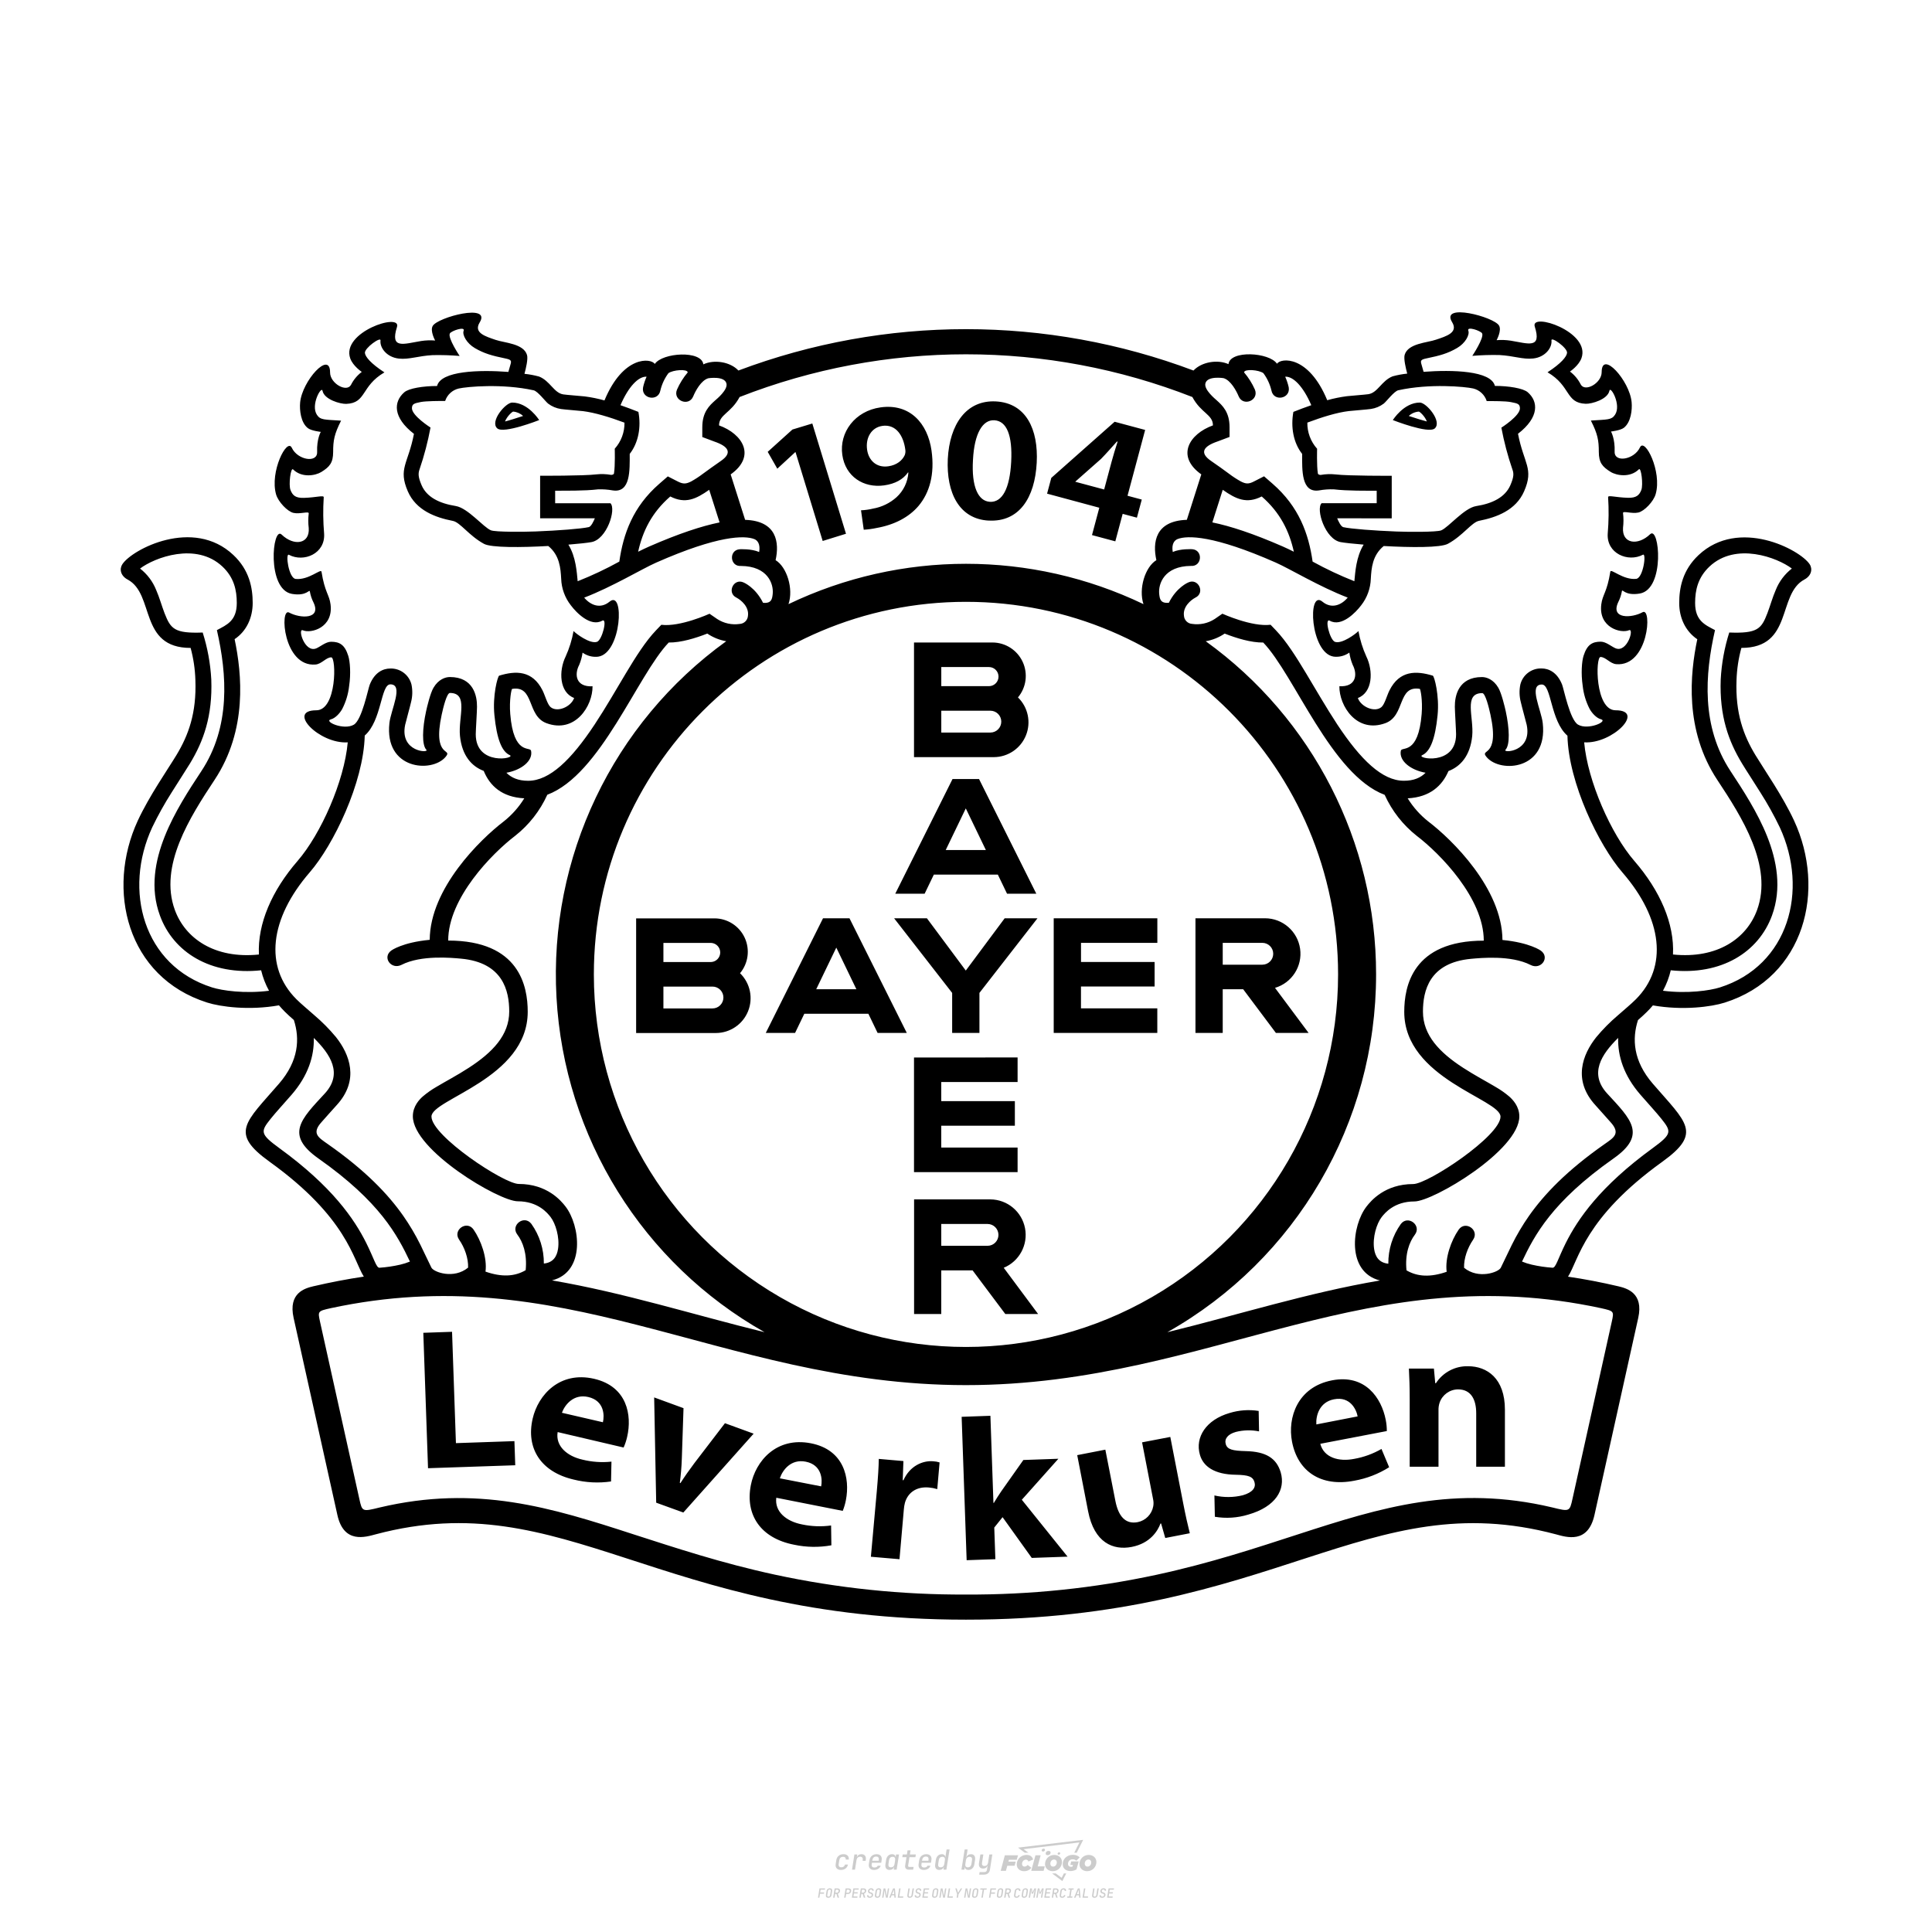 <?xml version="1.0" encoding="UTF-8"?>
<svg data-name="图层_1" xmlns="http://www.w3.org/2000/svg" version="1.1" viewBox="0 0 800 800">
  <!-- Created by @FCLOGO 2024-12-20 GMT+8 10:23:08 . https://fclogo.top/ -->
<!-- FOR PERSONAL USE ONLY NOT FOR COMMERCIAL USE -->
  <path d="M348.219,774.301c-.786,0-1.375-.217-1.768-.652-.393-.435-.528-1.03-.406-1.786l.252-1.648c.122-.755.45-1.35.984-1.785.534-.435,1.194-.652,1.98-.652.755,0,1.329.199,1.722.595.393.397.551.938.475,1.625h-1.236c.03-.359-.055-.637-.257-.836-.202-.198-.498-.297-.887-.297-.42,0-.763.117-1.03.349-.267.233-.435.563-.503.99l-.263,1.659c-.069.435-.006.769.189,1.002.195.233.502.349.921.349.389,0,.715-.099.979-.297.263-.198.436-.48.521-.847h1.236c-.137.687-.467,1.231-.99,1.631-.523.401-1.162.6-1.917.6ZM352.797,774.187l.996-6.294h1.19l-.195,1.19c.336-.87.973-1.304,1.911-1.304.671,0,1.169.208,1.493.624.324.416.429.986.315,1.71l-.069.423h-1.27l.057-.32c.069-.45.011-.795-.171-1.036-.183-.24-.477-.361-.881-.361-.405,0-.74.122-1.007.366-.267.245-.435.588-.503,1.03l-.63,3.971h-1.236ZM361.906,774.301c-.77,0-1.346-.223-1.728-.669s-.515-1.036-.401-1.768l.252-1.648c.084-.488.257-.915.521-1.282s.601-.651,1.013-.852c.412-.202.873-.304,1.385-.304.77,0,1.349.224,1.734.669.385.446.517,1.036.395,1.768l-.172,1.121h-3.845l-.092.526c-.153.954.217,1.431,1.11,1.431.717,0,1.175-.248,1.373-.744h1.225c-.168.534-.503.96-1.007,1.276-.504.317-1.091.475-1.763.475ZM361.231,770.216l-.046.286,2.655-.012.046-.286c.069-.466.013-.822-.166-1.07-.179-.248-.486-.372-.921-.372-.443,0-.795.126-1.059.378-.263.252-.433.611-.509,1.076ZM368.326,774.301c-.633,0-1.103-.212-1.408-.635s-.397-1.001-.274-1.734l.274-1.774c.115-.733.393-1.312.836-1.74.442-.427.98-.641,1.613-.641.465,0,.83.119,1.093.354.263.236.391.557.383.962h.023l.172-1.202h1.236l-.996,6.294h-1.225l.195-1.201h-.023c-.122.412-.351.734-.687.967s-.74.349-1.213.349ZM368.932,773.226c.389,0,.715-.119.978-.355.263-.236.429-.572.498-1.007l.252-1.648c.069-.427.01-.761-.177-1.002-.187-.24-.475-.36-.864-.36-.397,0-.725.118-.984.354-.26.236-.423.572-.492,1.007l-.252,1.648c-.069.443-.013.78.166,1.013.179.233.471.349.876.349ZM376.348,774.187c-.572,0-.994-.157-1.264-.469-.271-.312-.361-.751-.269-1.316l.538-3.387h-1.739l.171-1.122h1.74l.275-1.716h1.236l-.275,1.716h2.472l-.183,1.122h-2.461l-.538,3.387c-.076.442.099.664.526.664h1.717l-.172,1.121h-1.774ZM382.504,774.301c-.77,0-1.346-.223-1.728-.669s-.515-1.036-.401-1.768l.252-1.648c.084-.488.257-.915.521-1.282s.601-.651,1.013-.852c.412-.202.873-.304,1.385-.304.77,0,1.349.224,1.734.669.385.446.517,1.036.395,1.768l-.172,1.121h-3.845l-.092.526c-.153.954.217,1.431,1.11,1.431.717,0,1.175-.248,1.373-.744h1.225c-.168.534-.503.96-1.007,1.276-.504.317-1.091.475-1.763.475ZM381.829,770.216l-.046.286,2.655-.012.046-.286c.069-.466.013-.822-.166-1.07-.179-.248-.486-.372-.921-.372-.443,0-.795.126-1.059.378-.263.252-.433.611-.509,1.076ZM388.924,774.301c-.633,0-1.101-.212-1.402-.635-.301-.423-.395-1.001-.28-1.734l.274-1.774c.115-.733.393-1.312.836-1.74.442-.427.98-.641,1.613-.641.465,0,.83.119,1.093.354.263.236.391.557.383.962h.023l.206-1.465.298-1.796h1.236l-1.327,8.354h-1.225l.195-1.201h-.023c-.122.412-.351.734-.687.967s-.74.349-1.213.349ZM389.531,773.226c.389,0,.715-.119.978-.355.263-.236.429-.572.498-1.007l.252-1.648c.076-.427.019-.761-.172-1.002-.191-.24-.48-.36-.87-.36-.397,0-.725.118-.984.354-.26.236-.423.572-.492,1.007l-.252,1.648c-.076.443-.023.78.16,1.013s.477.349.881.349ZM401.017,774.301c-.473,0-.839-.116-1.099-.349-.26-.233-.385-.555-.378-.967h-.011l-.195,1.201h-1.224l1.327-8.354h1.236l-.286,1.796-.274,1.465h.046c.122-.412.353-.735.692-.967.34-.232.742-.349,1.208-.349.633,0,1.1.214,1.402.641.301.428.395,1.007.281,1.74l-.275,1.774c-.115.733-.395,1.31-.841,1.734-.446.423-.982.635-1.608.635ZM400.766,773.226c.397,0,.723-.116.979-.349.256-.233.422-.571.498-1.013l.252-1.648c.069-.435.011-.77-.171-1.007-.183-.236-.473-.354-.87-.354-.389,0-.715.12-.979.36s-.429.574-.498,1.002l-.252,1.648c-.069.435-.011.771.172,1.007.183.236.473.355.87.355ZM405.469,776.247l.172-1.064h1.934c.641,0,1.007-.302,1.099-.905l.103-.675.206-1.19h-.035c-.122.42-.347.744-.675.973-.328.229-.729.343-1.201.343-.626,0-1.093-.201-1.402-.601s-.41-.944-.303-1.631l.584-3.605h1.236l-.561,3.479c-.061.412,0,.732.183.961s.465.343.847.343c.389,0,.717-.122.984-.366.267-.244.431-.584.492-1.018l.538-3.399h1.236l-1.007,6.409c-.099.603-.37,1.078-.812,1.425-.443.347-1.0.521-1.671.521h-1.946ZM417.787,770.085h3.221l.537-1.855h-5.466l-1.708,6.442h2.147l.586-2.099h3.026l.439-1.708h-3.026l.244-.781ZM424.229,772.916c-.586,0-1.025-.39-1.025-1.123,0-.878.634-1.757,1.611-1.757.488,0,.878.244,1.025.781l1.952-.83c-.293-1.171-1.269-1.903-2.635-1.903-2.782,0-4.148,2.147-4.148,3.904s1.269,2.83,3.075,2.83c1.367,0,2.342-.586,2.977-1.415l-1.513-1.171c-.39.439-.83.683-1.318.683ZM430.915,768.231h-2.147l-1.757,6.442h5.124l.488-1.855h-2.928l1.22-4.587ZM439.748,771.013c0-1.659-1.318-2.928-3.221-2.928-2.196,0-3.807,1.806-3.807,3.807,0,1.659,1.318,2.928,3.221,2.928,2.196,0,3.807-1.806,3.807-3.807ZM434.917,771.696c0-.83.586-1.708,1.513-1.708.781,0,1.171.537,1.171,1.22,0,.83-.586,1.708-1.513,1.708-.781,0-1.171-.537-1.171-1.22ZM443.213,772.233h1.074l-.195.683c-.146.049-.342.098-.586.098-.683,0-1.269-.39-1.269-1.22,0-1.025.732-1.903,1.952-1.903.586,0,1.123.244,1.513.586l1.367-1.367c-.439-.537-1.513-1.074-2.733-1.074-2.587,0-4.295,1.757-4.295,3.855,0,2.05,1.611,2.879,3.221,2.879.927,0,1.855-.293,2.489-.683l.927-3.319h-3.123l-.342,1.464ZM450.777,768.084c-2.196,0-3.807,1.806-3.807,3.807,0,1.659,1.318,2.928,3.221,2.928,2.196,0,3.807-1.806,3.807-3.807,0-1.659-1.318-2.928-3.221-2.928ZM450.338,772.916c-.781,0-1.171-.537-1.171-1.22,0-.83.586-1.708,1.513-1.708.781,0,1.171.537,1.171,1.22,0,.83-.586,1.708-1.513,1.708ZM437.942,767.499c-.049.293.098.488.439.488s.537-.195.634-.488c.049-.244-.098-.488-.439-.488s-.586.244-.634.488ZM432.135,765.498c-.439,0-.732.244-.781.586s.098.586.537.586.732-.244.781-.586c.098-.342-.098-.586-.537-.586ZM433.013,767.303c-.098.537.146.878.83.878.634,0,1.074-.39,1.171-.878s-.146-.878-.83-.878c-.683,0-1.074.39-1.171.878ZM439.602,777.552l-2.44-1.806h-1.513l4.246,3.172,1.611-3.172h-.976l-.927,1.806ZM425.839,767.157l-2.001-1.464,23.132-2.782-2.147,4.246h1.025l2.684-5.319-26.988,3.221,2.782,2.099h1.513ZM338.719,785.785l.609-3.832h2.32l-.084.519h-1.764l-.184,1.145h1.627l-.084.525h-1.617l-.257,1.643h-.567ZM342.97,785.838c-.357,0-.623-.101-.798-.302-.175-.201-.234-.473-.178-.816l.268-1.701c.056-.343.203-.615.441-.816.238-.201.535-.302.892-.302s.623.1.798.299c.175.199.236.471.184.814l-.268,1.706c-.056.343-.204.615-.444.816-.24.201-.538.302-.895.302ZM343.049,785.334c.193,0,.348-.052.467-.158.119-.105.194-.257.226-.457l.268-1.701c.032-.199.005-.352-.079-.457-.084-.105-.222-.158-.415-.158s-.347.052-.465.158c-.117.105-.192.257-.223.457l-.268,1.701c-.032.2-.005.352.079.457s.22.158.409.158ZM344.996,785.785l.609-3.832h1.202c.238,0,.439.046.604.139.165.093.283.223.357.391s.091.366.052.593c-.038.259-.14.484-.304.675-.165.191-.366.321-.604.391l.535,1.643h-.619l-.478-1.575h-.541l-.247,1.575h-.567ZM345.888,783.707h.635c.189,0,.349-.056.48-.168.131-.112.211-.262.239-.451.032-.193,0-.345-.094-.459-.095-.114-.236-.171-.425-.171h-.635l-.2,1.249ZM349.545,785.785l.609-3.832h1.254c.371,0,.651.105.84.315.189.21.255.49.199.84-.038.234-.122.438-.249.611s-.29.307-.488.402c-.198.095-.419.142-.664.142h-.693l-.241,1.522h-.567ZM350.432,783.754h.693c.192,0,.357-.059.493-.176.136-.117.22-.274.252-.47s-.002-.352-.1-.47-.245-.176-.441-.176h-.688l-.21,1.291ZM352.747,785.785l.609-3.832h2.252l-.079.504h-1.695l-.173,1.087h1.512l-.079.499h-1.512l-.194,1.239h1.69l-.079.504h-2.252ZM355.843,785.785l.609-3.832h1.202c.238,0,.439.046.604.139.165.093.283.223.357.391s.091.366.052.593c-.038.259-.14.484-.304.675-.165.191-.366.321-.604.391l.535,1.643h-.619l-.478-1.575h-.541l-.247,1.575h-.567ZM356.736,783.707h.635c.189,0,.349-.056.48-.168.131-.112.211-.262.239-.451.032-.193,0-.345-.094-.459-.095-.114-.236-.171-.425-.171h-.635l-.2,1.249ZM360.132,785.838c-.385,0-.674-.095-.866-.286-.192-.191-.264-.451-.215-.779h.567c-.028.175.011.312.116.412.105.1.266.149.483.149.203,0,.37-.049.501-.147.131-.098.211-.233.239-.404.021-.15.001-.279-.06-.386-.061-.107-.158-.181-.291-.223l-.457-.136c-.266-.08-.462-.217-.588-.409-.126-.192-.17-.42-.131-.682.035-.21.112-.394.231-.551s.273-.28.462-.367.402-.131.64-.131c.35,0,.616.095.798.286.182.191.248.444.2.759h-.567c.028-.168-.003-.3-.092-.396-.089-.096-.23-.144-.422-.144-.189,0-.343.045-.462.134-.119.089-.189.214-.21.375-.025.151-.007.279.052.386s.158.181.294.223l.467.147c.262.081.456.217.58.409.124.193.165.422.123.688-.035.217-.116.406-.241.567-.126.161-.288.286-.485.375-.198.089-.419.134-.664.134ZM363.265,785.838c-.357,0-.623-.101-.798-.302-.175-.201-.234-.473-.178-.816l.268-1.701c.056-.343.203-.615.441-.816.238-.201.535-.302.892-.302s.623.1.798.299c.175.199.236.471.184.814l-.268,1.706c-.056.343-.204.615-.444.816-.24.201-.538.302-.895.302ZM363.344,785.334c.193,0,.348-.052.467-.158.119-.105.194-.257.226-.457l.268-1.701c.032-.199.005-.352-.079-.457-.084-.105-.222-.158-.415-.158s-.347.052-.465.158c-.117.105-.192.257-.223.457l-.268,1.701c-.032.2-.005.352.079.457s.22.158.409.158ZM365.275,785.785l.609-3.832h.709l.619,3.186c.007-.098.017-.217.029-.357.012-.14.027-.285.045-.435.018-.151.037-.289.058-.415l.315-1.979h.525l-.609,3.832h-.709l-.614-3.186c-.007.095-.017.209-.029.344s-.027.276-.045.423c-.018.147-.037.283-.058.409l-.315,2.01h-.53ZM368.225,785.785l1.585-3.832h.745l.373,3.832h-.562l-.073-.971h-1.087l-.388.971h-.593ZM369.385,784.342h.871l-.089-1.102c-.018-.196-.03-.365-.037-.509-.007-.143-.011-.243-.011-.299-.018.056-.052.156-.102.299s-.115.311-.192.504l-.441,1.107ZM371.721,785.785l.609-3.832h.567l-.525,3.312h1.674l-.079.52h-2.247ZM376.678,785.838c-.367,0-.634-.101-.8-.302-.166-.201-.221-.475-.165-.821l.436-2.761h.567l-.436,2.755c-.032.196-.008.35.071.462.079.112.214.168.407.168.193,0,.347-.056.465-.168.117-.112.192-.266.223-.462l.435-2.755h.567l-.436,2.761c-.056.35-.2.625-.433.824-.233.199-.533.299-.9.299ZM379.844,785.838c-.385,0-.674-.095-.866-.286-.192-.191-.264-.451-.215-.779h.567c-.028.175.011.312.116.412.105.1.266.149.483.149.203,0,.37-.049.501-.147.131-.098.211-.233.239-.404.021-.15.001-.279-.06-.386-.061-.107-.158-.181-.291-.223l-.457-.136c-.266-.08-.462-.217-.588-.409-.126-.192-.17-.42-.131-.682.035-.21.112-.394.231-.551s.273-.28.462-.367.402-.131.64-.131c.35,0,.616.095.798.286.182.191.248.444.2.759h-.567c.028-.168-.003-.3-.092-.396-.089-.096-.23-.144-.422-.144-.189,0-.343.045-.462.134-.119.089-.189.214-.21.375-.025.151-.007.279.052.386s.158.181.294.223l.467.147c.262.081.456.217.58.409.124.193.165.422.123.688-.035.217-.116.406-.241.567-.126.161-.288.286-.485.375-.198.089-.419.134-.664.134ZM381.906,785.785l.609-3.832h2.252l-.079.504h-1.695l-.173,1.087h1.512l-.079.499h-1.512l-.194,1.239h1.69l-.079.504h-2.252ZM386.943,785.838c-.357,0-.623-.101-.798-.302-.175-.201-.234-.473-.178-.816l.268-1.701c.056-.343.203-.615.441-.816.238-.201.535-.302.892-.302s.623.1.798.299c.175.199.236.471.184.814l-.268,1.706c-.056.343-.204.615-.444.816-.24.201-.538.302-.895.302ZM387.021,785.334c.193,0,.348-.052.467-.158.119-.105.194-.257.226-.457l.268-1.701c.032-.199.005-.352-.079-.457-.084-.105-.222-.158-.415-.158s-.347.052-.465.158c-.117.105-.192.257-.223.457l-.268,1.701c-.032.2-.005.352.079.457s.22.158.409.158ZM388.953,785.785l.609-3.832h.709l.619,3.186c.007-.098.017-.217.029-.357.012-.14.027-.285.045-.435.018-.151.037-.289.058-.415l.315-1.979h.525l-.609,3.832h-.709l-.614-3.186c-.007.095-.017.209-.029.344s-.027.276-.045.423c-.018.147-.037.283-.058.409l-.315,2.01h-.53ZM392.249,785.785l.609-3.832h.567l-.525,3.312h1.674l-.079.52h-2.247ZM396.117,785.785l.22-1.412-.751-2.42h.577l.446,1.449c.028.095.05.184.066.268.016.084.025.147.029.189.018-.042.046-.105.087-.189.04-.084.088-.173.144-.268l.898-1.449h.598l-1.528,2.42-.22,1.412h-.567ZM399.217,785.785l.609-3.832h.709l.619,3.186c.007-.098.017-.217.029-.357.012-.14.027-.285.044-.435.018-.151.037-.289.058-.415l.315-1.979h.525l-.609,3.832h-.709l-.614-3.186c-.007.095-.017.209-.029.344s-.027.276-.045.423c-.018.147-.037.283-.058.409l-.315,2.01h-.53ZM403.505,785.838c-.357,0-.623-.101-.798-.302-.175-.201-.234-.473-.178-.816l.268-1.701c.056-.343.203-.615.441-.816.238-.201.535-.302.892-.302.357,0,.623.1.798.299.175.199.236.471.184.814l-.268,1.706c-.056.343-.204.615-.444.816-.239.201-.538.302-.895.302ZM403.584,785.334c.193,0,.348-.052.467-.158.119-.105.194-.257.226-.457l.268-1.701c.032-.199.005-.352-.079-.457-.084-.105-.222-.158-.415-.158-.193,0-.347.052-.465.158-.117.105-.191.257-.223.457l-.268,1.701c-.032.2-.005.352.079.457.084.105.22.158.409.158ZM406.381,785.785l.525-3.312h-1.023l.084-.519h2.619l-.084.519h-1.029l-.525,3.312h-.567ZM409.518,785.785l.609-3.832h2.32l-.084.519h-1.764l-.184,1.145h1.627l-.084.525h-1.617l-.257,1.643h-.567ZM413.769,785.838c-.357,0-.623-.101-.798-.302-.175-.201-.234-.473-.178-.816l.268-1.701c.056-.343.203-.615.441-.816.238-.201.535-.302.892-.302.357,0,.623.1.798.299.175.199.236.471.184.814l-.268,1.706c-.056.343-.204.615-.444.816-.239.201-.538.302-.895.302ZM413.848,785.334c.193,0,.348-.052.467-.158.119-.105.194-.257.226-.457l.268-1.701c.032-.199.005-.352-.079-.457-.084-.105-.222-.158-.415-.158-.193,0-.347.052-.465.158-.117.105-.191.257-.223.457l-.268,1.701c-.032.2-.005.352.079.457.084.105.22.158.409.158ZM415.795,785.785l.609-3.832h1.202c.238,0,.439.046.604.139.164.093.283.223.357.391s.091.366.053.593c-.039.259-.14.484-.304.675-.165.191-.366.321-.604.391l.535,1.643h-.619l-.478-1.575h-.541l-.247,1.575h-.567ZM416.688,783.707h.635c.189,0,.349-.056.48-.168.131-.112.211-.262.239-.451.032-.193,0-.345-.095-.459-.094-.114-.236-.171-.425-.171h-.635l-.199,1.249ZM420.905,785.838c-.36,0-.631-.101-.811-.302-.18-.201-.242-.473-.186-.816l.268-1.701c.056-.346.206-.619.449-.819s.545-.299.906-.299c.357,0,.625.101.806.302.18.201.242.473.186.816h-.567c.031-.199.003-.352-.087-.457-.089-.105-.228-.158-.417-.158-.193,0-.351.052-.475.158-.124.105-.202.255-.234.451l-.268,1.706c-.032.2-.003.352.087.457.089.105.23.158.423.158s.35-.052.472-.158.199-.257.231-.457h.567c-.035.228-.115.425-.239.593s-.281.298-.47.388c-.189.091-.402.136-.64.136ZM424.034,785.838c-.357,0-.623-.101-.798-.302-.175-.201-.234-.473-.178-.816l.268-1.701c.056-.343.203-.615.441-.816.238-.201.535-.302.892-.302.357,0,.623.1.798.299.175.199.236.471.184.814l-.268,1.706c-.056.343-.204.615-.444.816-.239.201-.538.302-.895.302ZM424.112,785.334c.193,0,.348-.052.467-.158.119-.105.194-.257.226-.457l.268-1.701c.032-.199.005-.352-.079-.457-.084-.105-.222-.158-.415-.158-.193,0-.347.052-.465.158-.117.105-.191.257-.223.457l-.268,1.701c-.032.2-.005.352.079.457.084.105.22.158.409.158ZM425.965,785.785l.609-3.832h.687l.184,1.228c.021.119.037.23.047.333.011.103.019.183.026.239.018-.056.047-.136.089-.241.042-.105.091-.217.147-.336l.567-1.223h.709l-.609,3.832h-.535l.204-1.291c.025-.168.058-.352.1-.554.042-.201.087-.404.136-.609s.096-.4.142-.585c.045-.185.087-.348.126-.488l-.855,1.863h-.551l-.283-1.863c-.004.136-.011.295-.021.475s-.024.372-.039.575c-.016.203-.035.407-.058.611-.023.205-.048.396-.076.575l-.205,1.291h-.54ZM429.115,785.785l.609-3.832h.687l.184,1.228c.021.119.037.23.047.333.011.103.019.183.026.239.018-.056.047-.136.089-.241.042-.105.091-.217.147-.336l.567-1.223h.709l-.609,3.832h-.535l.204-1.291c.025-.168.058-.352.1-.554.042-.201.087-.404.136-.609s.096-.4.142-.585c.045-.185.087-.348.126-.488l-.855,1.863h-.551l-.283-1.863c-.004.136-.011.295-.021.475s-.024.372-.039.575c-.016.203-.035.407-.058.611-.023.205-.048.396-.076.575l-.205,1.291h-.54ZM432.411,785.785l.609-3.832h2.252l-.079.504h-1.696l-.173,1.087h1.512l-.079.499h-1.512l-.194,1.239h1.69l-.079.504h-2.252ZM435.507,785.785l.609-3.832h1.202c.238,0,.439.046.604.139.164.093.283.223.357.391s.091.366.053.593c-.039.259-.14.484-.304.675-.165.191-.366.321-.604.391l.535,1.643h-.619l-.478-1.575h-.541l-.247,1.575h-.567ZM436.4,783.707h.635c.189,0,.349-.056.48-.168.131-.112.211-.262.239-.451.032-.193,0-.345-.095-.459-.094-.114-.236-.171-.425-.171h-.635l-.199,1.249ZM439.801,785.838c-.36,0-.631-.101-.811-.302-.18-.201-.242-.473-.186-.816l.268-1.701c.056-.346.206-.619.449-.819s.545-.299.906-.299c.357,0,.625.101.806.302.18.201.242.473.186.816h-.567c.031-.199.003-.352-.087-.457-.089-.105-.228-.158-.417-.158-.193,0-.351.052-.475.158-.124.105-.202.255-.234.451l-.268,1.706c-.032.2-.003.352.087.457.089.105.23.158.423.158s.35-.052.472-.158.199-.257.231-.457h.567c-.035.228-.115.425-.239.593s-.281.298-.47.388c-.189.091-.402.136-.64.136ZM441.879,785.785l.079-.504h.777l.446-2.824h-.777l.084-.504h2.126l-.084.504h-.777l-.446,2.824h.777l-.079.504h-2.126ZM444.74,785.785l1.585-3.832h.745l.373,3.832h-.562l-.073-.971h-1.087l-.388.971h-.593ZM445.9,784.342h.871l-.089-1.102c-.017-.196-.03-.365-.037-.509-.007-.143-.01-.243-.01-.299-.018.056-.052.156-.102.299s-.115.311-.192.504l-.441,1.107ZM448.235,785.785l.609-3.832h.567l-.525,3.312h1.674l-.079.52h-2.247ZM453.193,785.838c-.368,0-.634-.101-.8-.302-.166-.201-.221-.475-.165-.821l.436-2.761h.567l-.436,2.755c-.032.196-.008.35.071.462.079.112.214.168.407.168s.347-.056.465-.168c.117-.112.192-.266.223-.462l.436-2.755h.567l-.436,2.761c-.056.35-.2.625-.433.824-.233.199-.533.299-.9.299ZM456.358,785.838c-.385,0-.674-.095-.866-.286-.193-.191-.264-.451-.215-.779h.567c-.028.175.011.312.115.412.105.1.266.149.483.149.203,0,.37-.049.501-.147s.211-.233.239-.404c.021-.15.001-.279-.06-.386s-.158-.181-.291-.223l-.457-.136c-.266-.08-.462-.217-.588-.409-.126-.192-.17-.42-.131-.682.035-.21.112-.394.231-.551s.273-.28.462-.367c.189-.087.402-.131.64-.131.35,0,.616.095.798.286.182.191.248.444.199.759h-.567c.028-.168-.003-.3-.092-.396-.089-.096-.23-.144-.423-.144-.189,0-.343.045-.462.134-.119.089-.189.214-.21.375-.025.151-.007.279.052.386s.158.181.294.223l.467.147c.262.081.456.217.58.409.124.193.165.422.124.688-.035.217-.116.406-.241.567-.126.161-.288.286-.485.375-.198.089-.419.134-.664.134ZM458.421,785.785l.609-3.832h2.252l-.079.504h-1.696l-.173,1.087h1.512l-.079.499h-1.512l-.194,1.239h1.69l-.079.504h-2.252Z" style="fill: #ccc;"/>
  <path d="M68.182,254.028c2.495,6.362,4.059,8.328,15.746,7.887,2.005,6.296,3.201,12.822,3.56,19.421.566,15.165-3.236,25.583-8.817,34.794-1.821,2.998-4.641,7.245-7.611,12.026-2.96,4.644-5.64,9.46-8.027,14.424-12.077,26.091-3.693,57.246,24.753,66.281,4.209,1.333,13.5,2.673,23.613,1.391-1.464-2.666-2.564-5.518-3.269-8.478-20.994,2.215-36.373-7.495-41.913-22.686-4.159-11.284-1.988-22.719,1.988-32.729,3.976-10.01,10.123-19.404,15.138-26.99,12.21-18.455,10.68-40.032,6.471-58.453,4.059-2.157,8.251-3.822,8.234-11.243,0-5.263-1.115-10.543-5.947-15.081-10.904-10.243-28.097-3.723-34.102.833,2.962,2.301,5.259,5.351,6.654,8.836,1.347,3.04,2.279,6.496,3.527,9.769l-.001-.001ZM209.685,319.976c2.038,2.074,4.941,3.331,9,3.331,8.892,0,17.833-8.644,27.548-23.318,4.658-7.037,8.933-14.541,12.942-21.22,4.009-6.679,8.201-13.325,12.477-17.771l2.188-2.282c7.835.966,19.962-4.58,19.962-4.58l3.194,2.199c2.756,1.787,6.068,2.507,9.316,2.024,1.829-.102,3.291-1.559,3.402-3.389.491-3.681-2.761-6.446-4.749-7.495-4.159-1.999-1.181-8.261,2.994-6.263,0,0,4.816,1.965,8.002,8.395,3.46.333,3.784-1.532,4.001-3.689.424-4.164-2.071-11.492-13.158-11.567-4.608.333-5.107-6.587-.499-6.92,0,0,4.866-.275,8.043,1.149.566-3.289-.665-4.838-2.021-5.363-3.993-1.549-14.896-1.616-40.673,9.769-5.822,2.565-18.058,9.993-29.752,14.482,2.578,3.081,6.654,4.847,10.505,1.666,6.271-5.18,4.99,21.361-4.716,22.776-2.286.273-4.592-.322-6.463-1.666-.244,1.74-.711,3.442-1.389,5.063-2.171,4.164-1.273,9.236,5.515,8.861.091,8.186-7.211,19.637-19.038,15.298-8.318-3.056-4.907-15.731-14.265-14.207-.266.05-1.239,4.622-.773,10.385,1.389,17.256,8.243,13.325,8.625,15.248.857,4.206-4.117,8.02-10.214,9.086l-.001 0ZM217.088,330.57c-9.266-.483-14.273-5.197-16.794-11.359-4.907-1.841-9.016-6.263-9.831-14.516-.765-7.728,3.71-17.755-4.159-17.755-1.289,0-2.77,6.004-3.402,8.952-4.001,18.488,4.907,13.675,1.547,17.596-5.723,6.662-25.369,5.23-23.198-14.107.616-5.521,6.03-16.006.383-16.006-4.017,0-3.51,14.991-10.605,21.203-.474,19.596-13,45.37-22.773,56.63-16.635,19.237-18.906,39.141-5.548,52.524,1.971,1.974,4.666,4.164,7.411,6.612,3.259,2.763,6.27,5.806,9,9.094,5.614,7.07,9.865,17.796.249,28.223-2.312,2.498-4.317,4.888-6.155,6.896-4.325,4.739-1.381,6.446,2.396,9.094,15.804,11.043,25.111,20.903,31.315,29.722,2.684,3.836,5.076,7.87,7.153,12.067,1.713,3.423,3.094,6.562,4.558,9.452.965,1.907,9.299,4.88,15.196,0,.141-3.872-1.447-8.328-3.735-11.601-2.761-3.998,3.227-8.145,5.989-4.164,3.119,4.514,5.698,11.734,4.949,17.422,6.654,2.324,12.044,2.09,16.635-.591.674-6.829-1.181-11.759-3.468-14.774-2.936-3.864,2.861-8.278,5.822-4.414,3.419,4.793,5.231,10.549,5.174,16.439,3.967-.416,5.406-3.023,5.872-6.054.732-4.797-1.015-10.568-3.119-13.258-1.306-1.666-5.19-6.471-13.566-6.471-7.785,0-43.434-21.186-43.434-35.21,0-4.222,2.786-7.02,4.159-8.228,1.754-1.487,3.638-2.811,5.631-3.956,3.676-2.207,8.575-4.763,13.483-7.953,9.648-6.279,16.635-13.417,16.635-23.235,0-8.553-2.57-20.311-20.012-21.894-3.735-.341-16.461-1.582-24.561,2.557-4.325,2.207-8.168-3.148-4.209-5.954,0,0,4.516-3.331,15.861-4.397.125-21.345,20.985-41.639,30.592-48.977,3.395-2.675,6.293-5.928,8.559-9.61l0.0.002ZM129.937,429.779c.191,7.495-2.279,15.523-9.149,23.476-3.452,3.989-6.479,7.212-8.742,10.052-4.159,5.222-4.458,6.229,3.635,12.117,21.867,15.898,31.025,29.348,35.982,39.283,3.285,6.587,4.159,10.352,5.49,10.235,2.862-.199,5.704-.619,8.501-1.258,1.398-.317,2.767-.752,4.092-1.299-5.14-10.826-12.385-24.734-37.878-42.672-13.998-9.885-7.186-16.297,2.595-26.89,7.602-8.245,2.42-16.215-4.525-23.043v0ZM246.311,214.618h-22.657v-17.622s17.875.083,23.29-.566c2.012-.215,4.045-.148,6.039.2.349.058,1.239-.108,1.264-.666.516-3.115.308-10.16.308-10.16,2.65-2.96,4.09-6.81,4.034-10.785-6.064-2.274-12.294-4.164-17.151-4.772-1.722-.2-7.669-.65-9.108-.874-1.942-.281-3.782-1.049-5.348-2.232-1.031-.783-4.3-5.147-6.005-5.521-12.959-2.865-27.631-1.507-31.033-.741-2.64.623-4.766,2.576-5.614,5.155-2.445,0-7.819,0-10.081.433-2.628.55-3.61.716-3.676,2.498-.116,3.131,7.694,8.07,7.694,8.07-1.087,5.848-2.596,11.609-4.516,17.239-.624,1.741-.657,3.19.832,6.662,2.104,4.864,7.203,7.495,14.14,8.603,5.049.833,11.429,8.794,14.556,10.052,1.905.766,13.907.658,18.54.475,9.274-.366,18.798-1.083,21.983-1.799.973-.2,1.98-2.39,2.512-3.648v-.001ZM227.023,226.085c-11.137.625-23.605.75-26.617-.891-6.247-3.389-9.806-8.902-12.9-9.502-7.195-1.391-15.221-4.339-18.64-12.251-4.076-9.444.125-11.309,2.545-23.785-8.858-6.837-8.467-13.325-4.009-17.214,1.896-1.666,7.902-2.607,13.575-2.607,1.564-6.338,17.6-6.729,29.527-5.83.258-.933.574-2.049.832-2.915.499-1.666.499-2.132-2.104-2.665-5.581-1.149-8.742-2.04-12.61-4.289-3.327-1.949-5.29-5.43-4.641-7.179.74-1.949-5.14.042-5.706,1.124-.965,1.832,4.059,9.311,4.059,9.311-3.721-.307-7.455-.421-11.187-.341-6.055.325-9.715,1.899-13.998,1.432-5.115-.566-7.952-4.597-7.586-7.495.225-1.782-6.654,3.115-6.463,5.163.158,1.591,2.437,4.364,8.085,8.045-9.823,5.738-7.369,12.708-15.804,13.041-2.495.092-9.149-1.815-9.831-5.421-.424-2.165-5.049,5.921-2.296,9.993,1.439,2.132,2.978,1.915,9.981,2.373-2.828,5.588-3.285,8.236-3.285,12.933,0,4.514-1.456,6.196-4.891,8.328-2.495,1.541-8.11,2.498-11.694-1.066-.99-.991-1.938,6.354-1.065,8.561.873,2.207,2.071,3.331,5.564,3.223,5.282-.158,8.268-1.233,8.184-.233-.318,4.994-.265,10.004.158,14.991.582,8.328-8.409,12.076-14.556,8.819-1.572-.833-.116,9.719,2.786,9.993,5.423.541,10.472-4.43,10.696-2.981,1.347,8.544,3.227,9.435,3.743,13.542,1.223,9.644-8.151,12.151-11.461,10.71-2.287-.991.69,9.411,5.506,7.495,1.663-.675,3.976-2.756,6.188-2.756,3.518,0,5.656,1.233,7.103,5.83.74,2.332,1.123,7.37.358,12.491-.364,3.328-1.337,6.56-2.87,9.535-1.006,1.807-2.895,3.814-4.633,4.255-3.244.833,5.257,4.689,9.449,2.232,3.377-1.982,5.889-14.841,6.596-16.597,2.054-5.138,5.564-6.662,8.501-6.662,4.132-.136,7.795,2.643,8.783,6.662.493,2.406.427,4.893-.191,7.27-.391,1.782-2.212,8.328-2.437,9.394-2.337,11.318,10.139,11.734,8.775,10.318-1.913-2.049-1.663-8.819-.1-15.973.358-1.666,1.738-7.495,3.061-9.71,2.038-3.481,4.907-4.439,6.779-4.439,9.79,0,11.287,7.828,11.237,12.309,0,1.907-.516,9.844-.516,11.384,0,13.383,16.959,9.952,14.073,8.644-3.327-1.491-5.373-6.754-6.346-16.531-.832-8.103,1.339-16.18,1.988-16.381,6.812-2.074,13.749-2.265,17.95,6.129,1.056,2.107,1.996,5.788,3.327,6.904,2.778,2.307,8.442-.075,9.748-3.781-6.163-2.315-6.429-11.226-3.527-17.156,1.532-3.372,2.635-6.922,3.285-10.568.973,1.074,6.779,5.446,9.698,4.48,2.179-.716,4.458-10.043,2.179-8.761-4.891,2.74-10.813-3.439-12.975-6.338-2.493-3.164-3.905-7.047-4.026-11.076-.241-4.314-.632-9.694-5.356-13.525l-0.0.003ZM256.451,232.539c1.622-11.409,5.589-22.677,16.544-32.204l3.527-3.073,4.159,2.124c2.254,1.149,3.435.999,5.465,0,1.716-.952,3.362-2.026,4.924-3.215,2.146-1.566,4.575-3.331,7.27-5.188,5.248-3.531,3.136-6.204-2.545-8.145l-4.99-1.874v-4.022c0-6.279,2.886-8.969,5.406-11.209.466-.416,5.298-4.33,4.591-6.962-.832-3.223-7.486-2.148-7.486-2.148-2.986.833-5.356,5.28-6.263,7.495-1.855,4.489-8.584,1.666-6.729-2.79,1.131-2.579,2.63-4.98,4.45-7.129-.15-1.532-6.147-1.041-8.002.333-1.578,2.133-2.71,4.564-3.327,7.145-.873,4.788-8.035,3.481-7.161-1.299.334-1.512.822-2.985,1.456-4.397-3.327-.192-7.486,4.047-10.813,11.801,2.545.883,5.049,1.832,7.419,2.773,1.198,6.313,0,12.8-3.593,17.397,0,6.662.416,16.247-7.02,15.116-2.008-.364-4.049-.511-6.088-.441-5.606.675-13.832.541-17.767.566v5.18h22.89c2.495,2.448-1.48,14.991-7.902,16.106-1.73.308-5.215.691-9.507,1.041,3.161,5.13,3.468,11.501,3.843,15.156,5.916-2.344,11.678-5.061,17.25-8.136l.001.001ZM543.523,232.539c5.586,3.076,11.362,5.794,17.292,8.136.374-3.656.682-9.993,3.843-15.156-4.292-.35-7.777-.733-9.507-1.041-6.421-1.133-10.38-13.658-7.902-16.106h22.815v-5.18c-3.934,0-12.16.108-17.767-.566-2.039-.07-4.08.078-6.088.441-7.436,1.133-7.02-8.411-7.02-15.116-3.627-4.605-4.783-11.084-3.627-17.397,2.37-.941,4.874-1.891,7.419-2.773-3.327-7.753-7.486-11.992-10.813-11.801.636,1.409,1.126,2.88,1.464,4.389.832,4.78-6.288,6.088-7.161,1.299-.617-2.582-1.749-5.012-3.327-7.145-1.847-1.374-7.852-1.865-8.002-.333,1.826,2.137,3.333,4.527,4.475,7.095,1.855,4.489-4.874,7.279-6.729,2.79-.907-2.174-3.269-6.662-6.263-7.495,0,0-6.654-1.074-7.486,2.148-.707,2.632,4.159,6.546,4.591,6.962,2.495,2.24,5.406,4.93,5.406,11.209v4.031l-4.99,1.874c-5.681,1.94-7.794,4.614-2.545,8.145,2.695,1.815,5.124,3.623,7.27,5.188,1.562,1.188,3.208,2.263,4.924,3.215,2.029,1.033,3.211,1.183,5.465,0l4.159-2.124,3.527,3.073c10.988,9.56,14.955,20.828,16.577,32.237l.001-.001ZM572.991,226.085c-4.724,3.831-5.115,9.211-5.365,13.525-.121,4.029-1.532,7.912-4.026,11.076-2.196,2.898-8.085,9.078-12.975,6.338-2.279-1.282,0,8.045,2.179,8.761,2.919.966,8.725-3.406,9.698-4.48.65,3.646,1.754,7.197,3.285,10.568,2.903,5.929,2.637,14.841-3.527,17.156,1.306,3.706,6.97,6.088,9.748,3.781,1.339-1.116,2.279-4.797,3.327-6.904,4.2-8.395,11.137-8.203,17.95-6.129.649.2,2.803,8.278,1.988,16.381-.973,9.777-3.036,15.04-6.346,16.531-2.919,1.308,14.007,4.739,14.007-8.644,0-1.541-.499-9.477-.516-11.384-.05-4.48,1.447-12.309,11.237-12.309,1.871,0,4.741.958,6.779,4.439,1.323,2.249,2.703,8.061,3.061,9.71,1.547,7.154,1.813,13.924-.1,15.973-1.331,1.416,11.137.999,8.775-10.36-.225-1.058-2.046-7.612-2.437-9.394-.619-2.377-.684-4.864-.191-7.27.988-4.019,4.651-6.798,8.783-6.662,2.936,0,6.446,1.541,8.501,6.662.707,1.757,3.219,14.616,6.596,16.597,4.159,2.457,12.692-1.399,9.457-2.232-1.747-.441-3.635-2.448-4.641-4.255-1.533-2.975-2.506-6.207-2.87-9.535-.765-5.147-.383-10.185.358-12.491,1.447-4.58,3.585-5.83,7.103-5.83,2.212,0,4.508,2.082,6.188,2.756,4.816,1.907,7.794-8.495,5.506-7.495-3.327,1.441-12.684-1.066-11.461-10.71.516-4.106,2.396-4.997,3.743-13.542.225-1.449,5.273,3.523,10.696,2.981,2.903-.283,4.358-10.826,2.795-9.993-6.155,3.256-15.146-.5-14.564-8.819.423-4.986.476-9.996.158-14.991-.083-.999,2.903.075,8.184.233,3.493.1,4.724-1.074,5.564-3.223.84-2.149-.042-9.56-1.015-8.569-3.585,3.564-9.224,2.607-11.694,1.066-3.435-2.14-4.891-3.822-4.891-8.328,0-4.697-.458-7.345-3.285-12.933,7.028-.458,8.567-.241,9.981-2.373,2.753-4.056-1.863-12.142-2.296-9.993-.707,3.606-7.344,5.513-9.831,5.421-8.459-.333-6.005-7.304-15.804-13.041,5.648-3.681,7.927-6.454,8.085-8.045.208-2.049-6.654-6.946-6.463-5.163.366,2.932-2.495,6.962-7.586,7.495-4.284.466-7.943-1.108-13.998-1.432-3.732-.079-7.466.035-11.187.341,0,0,4.99-7.495,4.059-9.311-.566-1.083-6.446-3.073-5.706-1.124.649,1.749-1.281,5.23-4.641,7.179-3.868,2.249-7.028,3.14-12.61,4.289-2.603.533-2.603.991-2.104,2.665.258.833.574,1.982.832,2.915,11.927-.891,27.963-.5,29.527,5.83,5.673,0,11.644.966,13.575,2.607,4.458,3.847,4.849,10.377-4.009,17.214,2.42,12.491,6.654,14.341,2.545,23.785-3.419,7.912-11.444,10.826-18.64,12.251-3.094.6-6.654,6.113-12.9,9.502-3.019,1.691-15.496,1.566-26.592.941l-.001-.003ZM553.703,214.618c.532,1.258,1.539,3.448,2.545,3.673,3.186.716,12.709,1.432,21.983,1.799,4.633.183,16.635.291,18.54-.475,3.086-1.291,9.49-9.252,14.481-10.052,6.895-1.083,11.994-3.739,14.14-8.603,1.514-3.498,1.489-4.947.832-6.662-1.927-5.62-3.445-11.373-4.541-17.214,0,0,7.81-4.938,7.694-8.07-.067-1.807-1.048-1.974-3.676-2.498-2.262-.475-7.636-.433-10.081-.433-.826-2.601-2.948-4.581-5.598-5.222-3.402-.766-18.075-2.124-31.033.741-1.705.375-4.99,4.739-6.005,5.521-1.565,1.179-3.401,1.944-5.34,2.224-1.439.225-7.386.675-9.149.874-4.857.566-11.087,2.498-17.151,4.772-.064,3.99,1.38,7.857,4.042,10.826,0,0-.208,7.045.308,10.16,0,.558.915.725,1.264.666,1.994-.348,4.026-.415,6.039-.2,5.39.65,23.29.566,23.29.566v17.622l-22.582-.017 0.0.001ZM670.044,429.779c-6.945,6.829-12.127,14.799-4.525,23.043,9.773,10.593,16.635,17.039,2.595,26.89-25.494,17.938-32.738,31.821-37.878,42.672,1.325.547,2.694.982,4.092,1.299,2.808.64,5.661,1.061,8.534,1.258,1.364.117,2.204-3.648,5.49-10.235,4.99-9.935,14.14-23.385,35.982-39.283,8.093-5.888,7.785-6.896,3.635-12.117-2.262-2.84-5.29-6.063-8.742-10.052-6.895-7.953-9.366-16.015-9.183-23.476v-0ZM582.893,330.57c2.287,3.714,5.216,6.991,8.65,9.677,9.607,7.32,30.467,27.632,30.592,48.977,11.345,1.099,15.861,4.397,15.861,4.397,3.959,2.806.116,8.161-4.209,5.954-8.101-4.164-20.794-2.898-24.561-2.557-17.467,1.582-20.012,13.325-20.012,21.894,0,9.819,6.962,16.956,16.635,23.235,4.907,3.189,9.806,5.746,13.483,7.953,1.993,1.145,3.877,2.469,5.631,3.956,1.347,1.208,4.159,4.006,4.159,8.228,0,14.024-35.649,35.21-43.434,35.21-8.367,0-12.26,4.797-13.566,6.471-2.096,2.69-3.851,8.461-3.119,13.258.466,3.031,1.905,5.638,5.872,6.054-.057-5.89,1.754-11.646,5.174-16.439,2.936-3.864,8.733.55,5.822,4.414-2.287,3.015-4.159,7.945-3.468,14.774,4.591,2.682,9.981,2.915,16.635.591-.749-5.688,1.83-12.908,4.949-17.422,2.761-3.998,8.75.15,5.989,4.164-2.287,3.331-3.876,7.728-3.735,11.601,5.897,4.855,14.231,1.882,15.196,0,1.464-2.89,2.845-6.029,4.558-9.452,2.078-4.197,4.469-8.231,7.153-12.067,6.213-8.819,15.529-18.68,31.315-29.722,3.776-2.648,6.721-4.356,2.396-9.094-1.838-2.007-3.843-4.38-6.155-6.896-9.615-10.427-5.365-21.153.249-28.223,2.729-3.288,5.741-6.331,9-9.094,2.745-2.424,5.44-4.639,7.411-6.612,13.358-13.367,11.121-33.312-5.548-52.524-9.773-11.284-22.3-37.06-22.773-56.63-7.095-6.188-6.588-21.203-10.605-21.203-5.648,0-.233,10.485.383,16.006,2.171,19.337-17.467,20.778-23.198,14.107-3.327-3.922,5.548.891,1.547-17.596-.632-2.948-2.113-8.952-3.402-8.952-7.885,0-3.41,9.993-4.159,17.755-.832,8.253-4.924,12.675-9.831,14.516-2.612,6.096-7.652,10.81-16.884,11.293l-.001-.002ZM590.295,319.976c-6.097-1.066-11.071-4.88-10.239-9.102.383-1.924,7.236,2.007,8.625-15.248.466-5.763-.507-10.335-.773-10.385-9.357-1.524-5.922,11.151-14.265,14.207-11.827,4.339-19.131-7.112-19.038-15.298,6.787.375,7.686-4.664,5.515-8.861-.678-1.621-1.145-3.323-1.389-5.063-1.871,1.344-4.176,1.938-6.463,1.666-9.723-1.416-10.988-27.957-4.716-22.776,3.851,3.181,7.927,1.416,10.505-1.666-11.694-4.489-23.946-11.917-29.752-14.482-25.784-11.384-36.68-11.318-40.673-9.769-1.356.525-2.587,2.074-2.021,5.363,3.177-1.424,8.043-1.149,8.043-1.149,4.608.333,4.109,7.254-.499,6.92-11.087.075-13.583,7.412-13.158,11.567.216,2.157.541,4.022,4.001,3.689,3.186-6.429,8.002-8.395,8.002-8.395,4.159-1.999,7.161,4.264,2.994,6.263-1.988,1.049-5.24,3.814-4.749,7.495.111,1.83,1.573,3.287,3.402,3.389,3.25.482,6.565-.237,9.324-2.024l3.186-2.199s12.144,5.546,19.962,4.58l2.188,2.282c4.284,4.472,8.476,11.109,12.477,17.771s8.318,14.157,12.942,21.22c9.715,14.682,18.656,23.319,27.548,23.319,4.084.033,6.987-1.242,9.024-3.315l-.001-.001ZM731.798,254.028c1.248-3.273,2.179-6.729,3.518-9.769,1.395-3.485,3.692-6.535,6.654-8.836-6.022-4.555-23.215-11.076-34.102-.833-4.824,4.555-5.955,9.819-5.955,15.081,0,7.42,4.159,9.086,8.234,11.243-4.209,18.421-5.739,39.974,6.471,58.453,4.99,7.587,11.171,17.014,15.138,26.99,3.967,9.977,6.113,21.445,1.996,32.729-5.548,15.165-20.927,24.9-41.921,22.686-.692,2.958-1.777,5.809-3.227,8.478,10.114,1.282,19.405-.058,23.613-1.391,28.446-9.036,36.83-40.19,24.753-66.281-2.386-4.963-5.067-9.78-8.026-14.424-2.961-4.78-5.822-9.027-7.611-12.026-5.581-9.211-9.382-19.629-8.817-34.794.351-6.598,1.539-13.124,3.535-19.421,11.686.458,13.308-1.524,15.746-7.887l-.001.001ZM399.99,660.267c26.558.129,53.052-2.624,79.017-8.211,22.407-4.855,41.263-11.134,58.605-16.756,34.102-11.068,64.878-20.628,105.134-11.109,7.195,1.782,7.22,1.757,8.392-3.573l16.269-73.336c.948-4.347.948-4.38-4.45-5.596-47.709-10.252-87.051-3.231-127.105,6.995-21.119,5.388-42.071,11.551-64.045,16.372-22.54,4.947-46.096,8.495-71.847,8.495s-49.307-3.548-71.847-8.495c-21.95-4.822-42.902-10.985-64.045-16.372-40.057-10.227-79.399-17.247-127.105-6.995-5.398,1.216-5.398,1.249-4.45,5.596l16.277,73.369c1.173,5.33,1.198,5.355,8.392,3.573,40.29-9.519,70.999,0,105.134,11.109,17.4,5.588,36.257,11.884,58.655,16.722,25.965,5.588,52.459,8.341,79.017,8.211l.003.001ZM316.598,551.639c-50.472-28.492-82.956-80.78-86.17-138.71-3.215-57.924,23.283-113.493,70.292-147.408-2.809-.49-5.483-1.572-7.843-3.173-4.783,1.874-10.879,3.772-15.969,3.706-13.025,13.592-28.155,54.706-50.28,63.034-3.012,6.652-7.576,12.481-13.308,16.997-9.64,7.345-27.731,25.816-27.731,43.38,29.552,0,32.929,18.995,32.929,29.489,0,27.649-39.858,36.151-39.858,43.38,0,7.978,30.026,27.915,36.148,27.915,11.752,0,17.525,6.987,19.305,9.269,6.113,7.828,8.484,27.124-5.531,30.663,29.927,5.13,58.29,14.149,88.016,21.453v.005ZM569.809,403.482c.027,61.391-33.014,118.021-86.436,148.157,29.769-7.304,58.098-16.323,88.034-21.42-14.015-3.539-11.644-22.836-5.531-30.663,1.78-2.282,7.552-9.269,19.305-9.269,6.122,0,36.148-19.937,36.148-27.915,0-7.229-39.858-15.731-39.858-43.38,0-10.493,3.377-29.489,32.929-29.489,0-17.572-18.09-36.034-27.731-43.38-5.732-4.516-10.296-10.346-13.308-16.997-22.125-8.328-37.255-49.476-50.28-63.067-5.09.067-11.187-1.832-15.969-3.706-2.361,1.601-5.034,2.683-7.843,3.173,44.326,31.934,70.582,83.284,70.541,137.96l-.001-.005ZM245.903,403.482c0,55.117,29.368,106.047,77.042,133.6,47.673,27.558,106.41,27.558,154.084,0,47.673-27.558,77.042-78.489,77.042-133.6,0-85.22-68.986-154.277-154.084-154.277s-154.084,69.055-154.084,154.277ZM506.313,202.82l-4.3,13.5c7.394,1.499,16.942,4.622,29.211,9.993,1.48.65,2.986,1.374,4.533,2.149-1.871-8.395-5.564-16.131-13.308-22.886-6.221,3.156-10.588,1.141-16.136-2.756v0ZM297.965,216.32l-4.3-13.5c-5.548,3.897-9.915,5.913-16.119,2.756-7.76,6.754-11.454,14.491-13.308,22.886,1.547-.774,3.053-1.499,4.533-2.149,12.277-5.372,21.8-8.495,29.194-9.993v-0ZM493.732,164.396c-60.273-23.585-127.207-23.585-187.478,0-3.576,6.712-8.517,7.212-8.517,11.751,9.815,3.539,15.463,12.733,4.816,20.296l5.989,18.813c13.208.433,14.215,9.452,12.617,16.697,4.649,2.815,7.486,11.826,5.34,18.205,46.472-22.269,100.516-22.269,146.987,0-2.113-6.388.69-15.398,5.34-18.213-1.597-7.245-.591-16.265,12.617-16.697l5.989-18.813c-10.646-7.562-4.99-16.756,4.816-20.296,0-4.53-4.941-5.03-8.517-11.742l.002-.001ZM305.754,153.428c60.743-22.841,127.696-22.841,188.444,0,3.377-3.606,10.023-4.664,14.481-2.648.699-5.904,16.934-4.888,20.104-.158,1.497-2.448,13.042-3.673,20.794,15.098,2.684-.753,5.42-1.309,8.184-1.666,1.663-.192,7.486-.625,8.867-.833,3.893-.608,5.456-5.596,10.039-7.395,1.978-.542,3.998-.918,6.039-1.124-.624-2.282-1.53-6.163-1.065-7.77,1.397-4.78,9.357-4.997,13.009-6.288,4.275-1.432,9.291-2.932,6.629-7.262-4.949-8.07,17.242-2.215,19.421,1.399,1.239,2.049-.99,6.071-.99,6.071,1.942-.159,3.896-.089,5.822.208,7.278,1.191,12.942,3.523,9.981-5.83-1.913-6.104,23.29,2.14,19.338,13.083-1.131,3.115-4.758,5.538-4.758,5.538,1.871,1.412,3.393,3.236,4.45,5.33,1.772,3.331,8.675-.533,8.675-5.088,0-9.311,11.569,3.465,12.402,12.425.299,3.131-.258,8.328-3.219,10.626-1.439,1.108-5.323,1.541-5.323,1.541,0,0,1.714,2.948,1.506,8.328-.175,4.697,8.093,3.373,10.489-1.749,1.988-4.247,9.216,9.993,6.496,19.354-.832,2.998-4.666,7.054-7.186,7.612-2.703.608-6.446-.833-6.321.225.246,2.011.246,4.044,0,6.054-.491,6.662,6.138,7.587,11.212,2.707,3.868-3.714,6.321,22.769-4.292,24.559-6.28,1.058-7.145-2.165-7.394-.958-.275,1.575-.785,3.099-1.514,4.522-3.327,7.087,5.573,6.662,10.098,4.164,4.059-2.207,2.429,22.661-10.938,21.511-2.545-.216-4.358-2.973-6.496-2.973s-2.279,22.069,6.247,22.069c12.477,0-1.273,14.007-13.017,13.275,1.447,16.106,11.154,38.017,20.794,49.134,10.622,12.259,16.635,25.966,15.986,38.716,18.39,1.891,30.534-6.662,34.817-18.421,6.654-18.263-6.321-38.517-16.436-53.815-13.707-20.72-11.312-44.063-8.318-58.295-4.99-3.381-7.486-8.994-7.486-14.991,0-6.304,1.389-13.658,8.035-19.887,16.635-15.59,41.921-2.282,45.963,3.789,1.331,1.99.749,4.805-2.163,6.354-11.354,6.063-4.55,28.315-26.092,28.315-1.192,4.347-1.867,8.819-2.013,13.325-.516,13.707,2.861,22.869,7.868,31.121,3.61,5.963,11.254,16.906,15.978,27.099,13.225,28.556,4.6,64.749-28.738,75.334-5.515,1.749-17.334,3.331-29.736,1.149-.765.916-1.597,1.815-2.495,2.698-1.056,1.058-2.312,2.19-3.676,3.381-2.495,7.745-2.038,16.881,6.13,26.341,14.015,16.215,20.594,20.353,3.909,32.354-32.222,23.168-34.609,40.64-39.009,47.56,6.815.988,13.79,2.324,20.927,4.006,3.435.833,10.447,2.732,8.143,13.083l-18.125,81.614c-2.703,12.067-11.644,9.161-15.978,7.978-78.318-20.795-116.125,35.344-244.264,35.344s-165.939-56.138-244.309-35.369c-4.3,1.141-13.308,4.089-15.978-7.978l-18.125-81.614c-2.304-10.352,4.708-12.267,8.143-13.083,7.153-1.666,14.129-3.001,20.927-4.006-4.4-6.92-6.787-24.392-39.009-47.56-16.685-12.001-10.106-16.14,3.909-32.354,8.168-9.46,8.642-18.596,6.13-26.341-1.364-1.191-2.62-2.324-3.676-3.381-.882-.883-1.713-1.782-2.495-2.698-12.402,2.207-24.221.6-29.736-1.149-33.312-10.585-41.938-46.778-28.713-75.334,4.724-10.193,12.369-21.136,15.978-27.099,4.99-8.253,8.384-17.414,7.868-31.121-.135-4.492-.796-8.954-1.971-13.292-21.542,0-14.739-22.286-26.092-28.315-2.911-1.549-3.493-4.364-2.163-6.354,4.001-6.138,29.328-19.462,45.921-3.839,6.654,6.229,8.035,13.583,8.035,19.887,0,6.029-2.495,11.659-7.486,14.991,3.003,14.249,5.398,37.592-8.318,58.295-10.114,15.298-23.106,35.552-16.436,53.815,4.284,11.776,16.427,20.361,34.817,18.471-.607-12.75,5.365-26.458,15.986-38.716,9.665-11.159,19.371-33.07,20.794-49.134-11.744.733-25.46-13.275-13.017-13.275,8.525,0,8.318-21.927,6.188-21.927s-3.951,2.756-6.496,2.973c-13.367,1.149-14.971-23.718-10.938-21.511,4.525,2.457,13.442,2.89,10.098-4.164-.729-1.423-1.239-2.947-1.514-4.522-.249-1.208-1.115,2.015-7.394.958-10.613-1.79-8.159-28.315-4.292-24.559,5.074,4.88,11.703,3.956,11.212-2.707-.246-2.011-.246-4.044,0-6.054.125-1.049-3.618.383-6.321-.225-2.495-.558-6.313-4.614-7.186-7.612-2.72-9.386,4.508-23.601,6.496-19.354,2.396,5.122,10.671,6.446,10.489,1.749-.208-5.421,1.514-8.328,1.514-8.328,0,0-3.893-.433-5.332-1.541-2.961-2.282-3.51-7.495-3.219-10.626.832-8.961,12.402-21.735,12.402-12.425,0,4.555,6.912,8.42,8.675,5.088,1.056-2.094,2.579-3.917,4.45-5.33,0,0-3.627-2.423-4.758-5.538-3.967-10.943,21.252-19.154,19.338-13.083-2.944,9.352,2.72,7.02,9.981,5.83,1.926-.298,3.88-.367,5.822-.208,0,0-2.229-4.022-.99-6.071,2.179-3.614,24.371-9.469,19.421-1.399-2.628,4.297,2.387,5.755,6.604,7.204,3.651,1.258,11.644,1.507,13.009,6.288.466,1.607-.441,5.488-1.065,7.77,2.041.206,4.06.582,6.039,1.124,4.583,1.799,6.147,6.787,10.039,7.395,1.397.216,7.186.65,8.867.833,2.765.355,5.5.912,8.184,1.666,7.794-18.771,19.338-17.547,20.836-15.098,3.169-4.73,19.405-5.746,20.104.158,4.508-2.107,11.154-1.049,14.531,2.557h-.017l.002 0ZM445.27,199.49l11.936,3.198,3.069-11.459c.724-2.715,1.58-5.463,2.495-8.328l-.258-.092c-2.329,2.582-4.3,4.855-6.588,7.204l-10.588,9.352-.067.125h-0ZM461.83,224.157l-9.657-2.59,3.028-11.326-21.626-5.83,1.747-6.529,26.225-23.243,12.634,3.389-7.295,27.249,5.897,1.582-2.013,7.495-5.897-1.582-3.044,11.384h.001ZM409.861,207.8c5.165.275,8.268-5.488,8.85-16.597.566-10.885-1.821-16.906-7.012-17.181-4.758-.25-8.243,5.355-8.808,16.348-.682,11.234,2.179,17.131,6.97,17.414v.017ZM409.429,215.57c-12.169-.633-17.625-11.392-16.967-25.541.749-14.299,7.636-24.45,19.896-23.81,12.552.658,17.642,11.601,16.927,25.376-.765,14.532-7.261,24.625-19.854,23.96v.017l-.001-.001ZM365.345,176.362c-4.408.616-7.02,4.797-6.296,9.86.607,4.314,3.776,7.562,8.758,6.862,3.576-.508,5.822-2.448,6.829-4.63.287-.756.362-1.577.216-2.373-.724-5.405-3.643-10.56-9.524-9.735l.017.017v0ZM357.66,219.367l-1.131-8.061c1.682-.075,3.353-.312,4.99-.708,3.607-.63,6.966-2.257,9.698-4.697,2.906-2.65,4.674-6.324,4.932-10.252h-.183c-1.996,2.832-5.223,4.68-9.865,5.338-8.484,1.191-16.061-3.631-17.325-12.658-1.314-9.352,5.29-18.155,15.804-19.637,12.227-1.724,19.563,6.662,21.144,17.88,1.381,9.868-.832,17.489-5.356,22.893-4.034,4.747-10.064,7.87-17.409,9.161-1.75.381-3.527.623-5.315.725l.017.017-.001-.001ZM340.658,224.006l-11.237-36.768h-.141l-7.411,6.837-3.976-6.979,10.231-9.236,8.243-2.498,13.94,45.653-9.648,2.99-0.0.001ZM212.497,170.433c-.358,0-2.495,1.849-3.385,4.089,1.331-.308,4.583-1.316,7.486-2.282-1.127-1.044-2.57-1.681-4.101-1.807ZM223.252,173.947s-14.748,5.83-17.367,3.414c-3.144-2.873,3.477-10.668,6.197-10.668,6.679,0,11.171,7.254,11.171,7.254h0ZM576.748,173.947s4.492-7.254,11.171-7.254c2.72,0,9.341,7.828,6.197,10.701-2.62,2.357-17.367-3.448-17.367-3.448h0ZM587.503,170.433c-1.551.114-3.017.751-4.159,1.807,2.928.966,6.18,1.974,7.486,2.282-.848-2.24-2.969-4.089-3.327-4.089ZM583.727,607.341v-27.915c0-4.997-.141-9.161-.333-12.733h10.355l.557,6.063h.275c2.914-4.5,7.953-7.162,13.308-7.029,7.843,0,15.263,4.997,15.263,17.963v23.651h-11.886v-22.127c0-5.83-2.221-9.902-7.544-9.902-3.46.043-6.516,2.265-7.627,5.546-.323.991-.473,2.031-.441,3.073v23.41h-11.927v-.001ZM177.238,607.958l-1.955-56.072,11.902-.416,1.605,46.104,24.221-.833.341,9.993-36.115,1.224h0ZM258.225,599.388l-27.315-6.396c-.965,5.83,3.942,9.993,10.256,11.409,3.93.979,8,1.261,12.027.833l-.175,8.211c-5.15.75-10.397.484-15.446-.783-13.682-3.165-19.838-13.008-17.009-25.242,2.279-9.893,11.279-19.762,25.435-16.489,13.725,3.173,15.746,15.098,13.7,23.985-.338,1.537-.831,3.035-1.472,4.472l.001-0ZM232.674,584.997l16.977,3.922c.674-2.798.607-8.911-6.072-10.451-6.03-1.382-9.665,3.148-10.904,6.529h-0ZM270.877,578.643l12.152,4.447-.699,20.82c-.117,3.698-.424,6.937-.832,10.118l.249.1c1.788-2.79,3.61-5.372,5.822-8.328l12.617-16.481,11.877,4.33-29.111,32.654-11.237-4.072-.84-43.589.001 0ZM348.962,625.621l-27.515-5.438c-.765,5.871,4.284,9.81,10.638,11.043,3.962.846,8.04.995,12.052.441l.117,8.211c-5.124.928-10.379.843-15.471-.25-13.782-2.682-20.269-12.301-17.883-24.634,1.938-9.993,10.588-20.137,24.853-17.364,13.823,2.69,16.261,14.541,14.523,23.493-.287,1.539-.727,3.046-1.314,4.497v0ZM322.92,612.139l17.101,3.331c.582-2.815.308-8.919-6.421-10.227-6.08-1.191-9.557,3.465-10.68,6.896h-.001ZM360.616,644.618l2.437-27.007c.532-6.079.782-9.993.832-13.508l10.197.891-.283,7.936h.299c2.653-5.954,8.018-8.228,12.335-7.845.893.045,1.776.204,2.628.475l-.965,11.051c-1.135-.347-2.303-.573-3.485-.674-5.157-.45-8.692,2.149-9.898,6.321-.228.884-.379,1.787-.449,2.698l-1.805,20.678-11.844-1.016 0-0ZM410.106,586.247l1.256,36.084h.166c.948-1.582,2.046-3.331,3.078-4.822l9.149-12.958,14.498-.508-15.138,16.972,18.939,23.56-14.821.525-12.086-16.872-3.443,4.297.457,13.1-11.894.416-2.071-59.37,11.911-.425 0-0ZM484.597,595.008l5.323,27.382c.99,5.13,1.946,9.269,2.753,12.491l-10.164,1.974-1.722-6.021-.266.05c-1.081,2.932-4.159,8.153-11.894,9.66s-15.537-1.749-18.065-14.757l-4.508-23.243,11.644-2.274,4.159,21.22c1.231,6.338,4.159,9.785,9.257,8.794,3.287-.663,5.834-3.273,6.421-6.579.17-.938.153-1.9-.05-2.832l-4.575-23.626,11.686-2.24v-0ZM503.046,628.062l-.183-8.828c3.864.892,7.883.866,11.736-.075,4.159-1.199,5.49-3.215,4.866-5.405-.665-2.315-2.429-2.99-7.71-3.09-8.966-.1-13.591-3.506-14.913-8.328-2.054-7.179,2.545-14.441,12.36-17.264,3.881-1.182,7.979-1.467,11.986-.833l.158,8.461c-3.185-.647-6.474-.568-9.623.233-3.327.941-4.808,2.848-4.159,5.063s2.786,2.732,8.318,2.881c8.318.192,12.692,2.915,14.448,8.844,2.021,7.062-2.021,14.157-13.425,17.431-4.485,1.38-9.23,1.691-13.857.908v-0ZM574.252,592.568l-27.548,5.28c1.489,5.73,7.644,7.495,13.998,6.246,3.99-.7,7.826-2.092,11.337-4.114l3.177,7.57c-4.404,2.779-9.305,4.674-14.431,5.58-13.782,2.682-23.406-3.806-25.784-16.14-1.938-9.993,2.271-22.644,16.544-25.416,13.815-2.69,20.511,7.378,22.25,16.332.311,1.538.465,3.103.457,4.672v-.008l-0-.001ZM545.066,589.828l17.101-3.331c-.524-2.832-3.061-8.386-9.79-7.079-6.072,1.174-7.552,6.821-7.311,10.418v-.008h-.001ZM389.767,284.124h19.746c2.182,0,3.951-1.771,3.951-3.956s-1.769-3.956-3.951-3.956h-19.746v7.912ZM389.767,303.336h20.328c2.494,0,4.516-2.025,4.516-4.522s-2.022-4.522-4.516-4.522h-20.328v9.044ZM421.515,288.779c4.191,4.082,5.498,10.296,3.308,15.724-2.19,5.427-7.442,8.988-13.289,9.01h-33.063v-47.469h32.48c5.37.008,10.249,3.13,12.513,8.005,2.264,4.875,1.504,10.622-1.95,14.739v-.008l0-0ZM429.109,370.06h-12.119l-3.809-7.912h-26.492l-3.818,7.912h-12.16l23.705-47.469h10.988l23.705,47.469h-0ZM399.915,334.741l-8.318,17.247h16.635l-8.318-17.247h.001ZM416.018,380.236h13.583l-24.038,30.904v16.564h-11.295v-16.564l-24.038-30.904h13.583l16.103,21.652,16.103-21.652h-.001ZM479.231,380.236v10.177h-31.607v7.912h30.476v10.168h-30.492v9.044h31.607v10.168h-42.894v-47.469h42.911l-.001-0ZM514.78,409.626h-8.476v18.08h-11.287v-47.469h28.837c7.293.025,13.462,5.404,14.491,12.632,1.029,7.229-3.395,14.118-10.391,16.182l13.907,18.655h-13.541l-13.541-18.08h-0ZM522.707,390.414h-16.402v9.044h16.394c2.494,0,4.516-2.025,4.516-4.522s-2.022-4.522-4.516-4.522h.008-0ZM375.481,427.706h-12.086l-3.818-7.92h-26.533l-3.818,7.92h-12.135l23.705-47.469h10.954l23.73,47.469h-.001ZM346.295,392.387l-8.318,17.239h16.635l-8.318-17.239h0ZM274.705,398.358h19.746c2.114-.097,3.778-1.841,3.778-3.96s-1.664-3.863-3.778-3.96h-19.746v7.92h0ZM274.705,417.57h20.328c2.494,0,4.516-2.025,4.516-4.522s-2.022-4.522-4.516-4.522h-20.328v9.044ZM306.453,403.005c4.193,4.089,5.496,10.313,3.296,15.745-2.2,5.431-7.465,8.988-13.319,8.998h-33.021v-47.469h32.438c5.37.008,10.249,3.13,12.513,8.005,2.264,4.875,1.504,10.622-1.95,14.739l.042-.017h.001ZM421.364,437.874v10.177h-31.607v7.912h30.476v10.168h-30.476v9.053h31.607v10.168h-42.894v-47.469l42.894-.008v-0ZM413.437,511.351c.005-2.485-1.994-4.508-4.475-4.53h-19.205v9.036h19.205c2.474-.018,4.47-2.029,4.475-4.505ZM378.503,544.113v-47.469h31.665c6.984.074,12.952,5.06,14.275,11.927,1.323,6.867-2.363,13.718-8.819,16.388l14.24,19.154h-13.583l-13.55-18.08h-12.975v18.08h-11.254l-0-.001Z"/>
</svg>